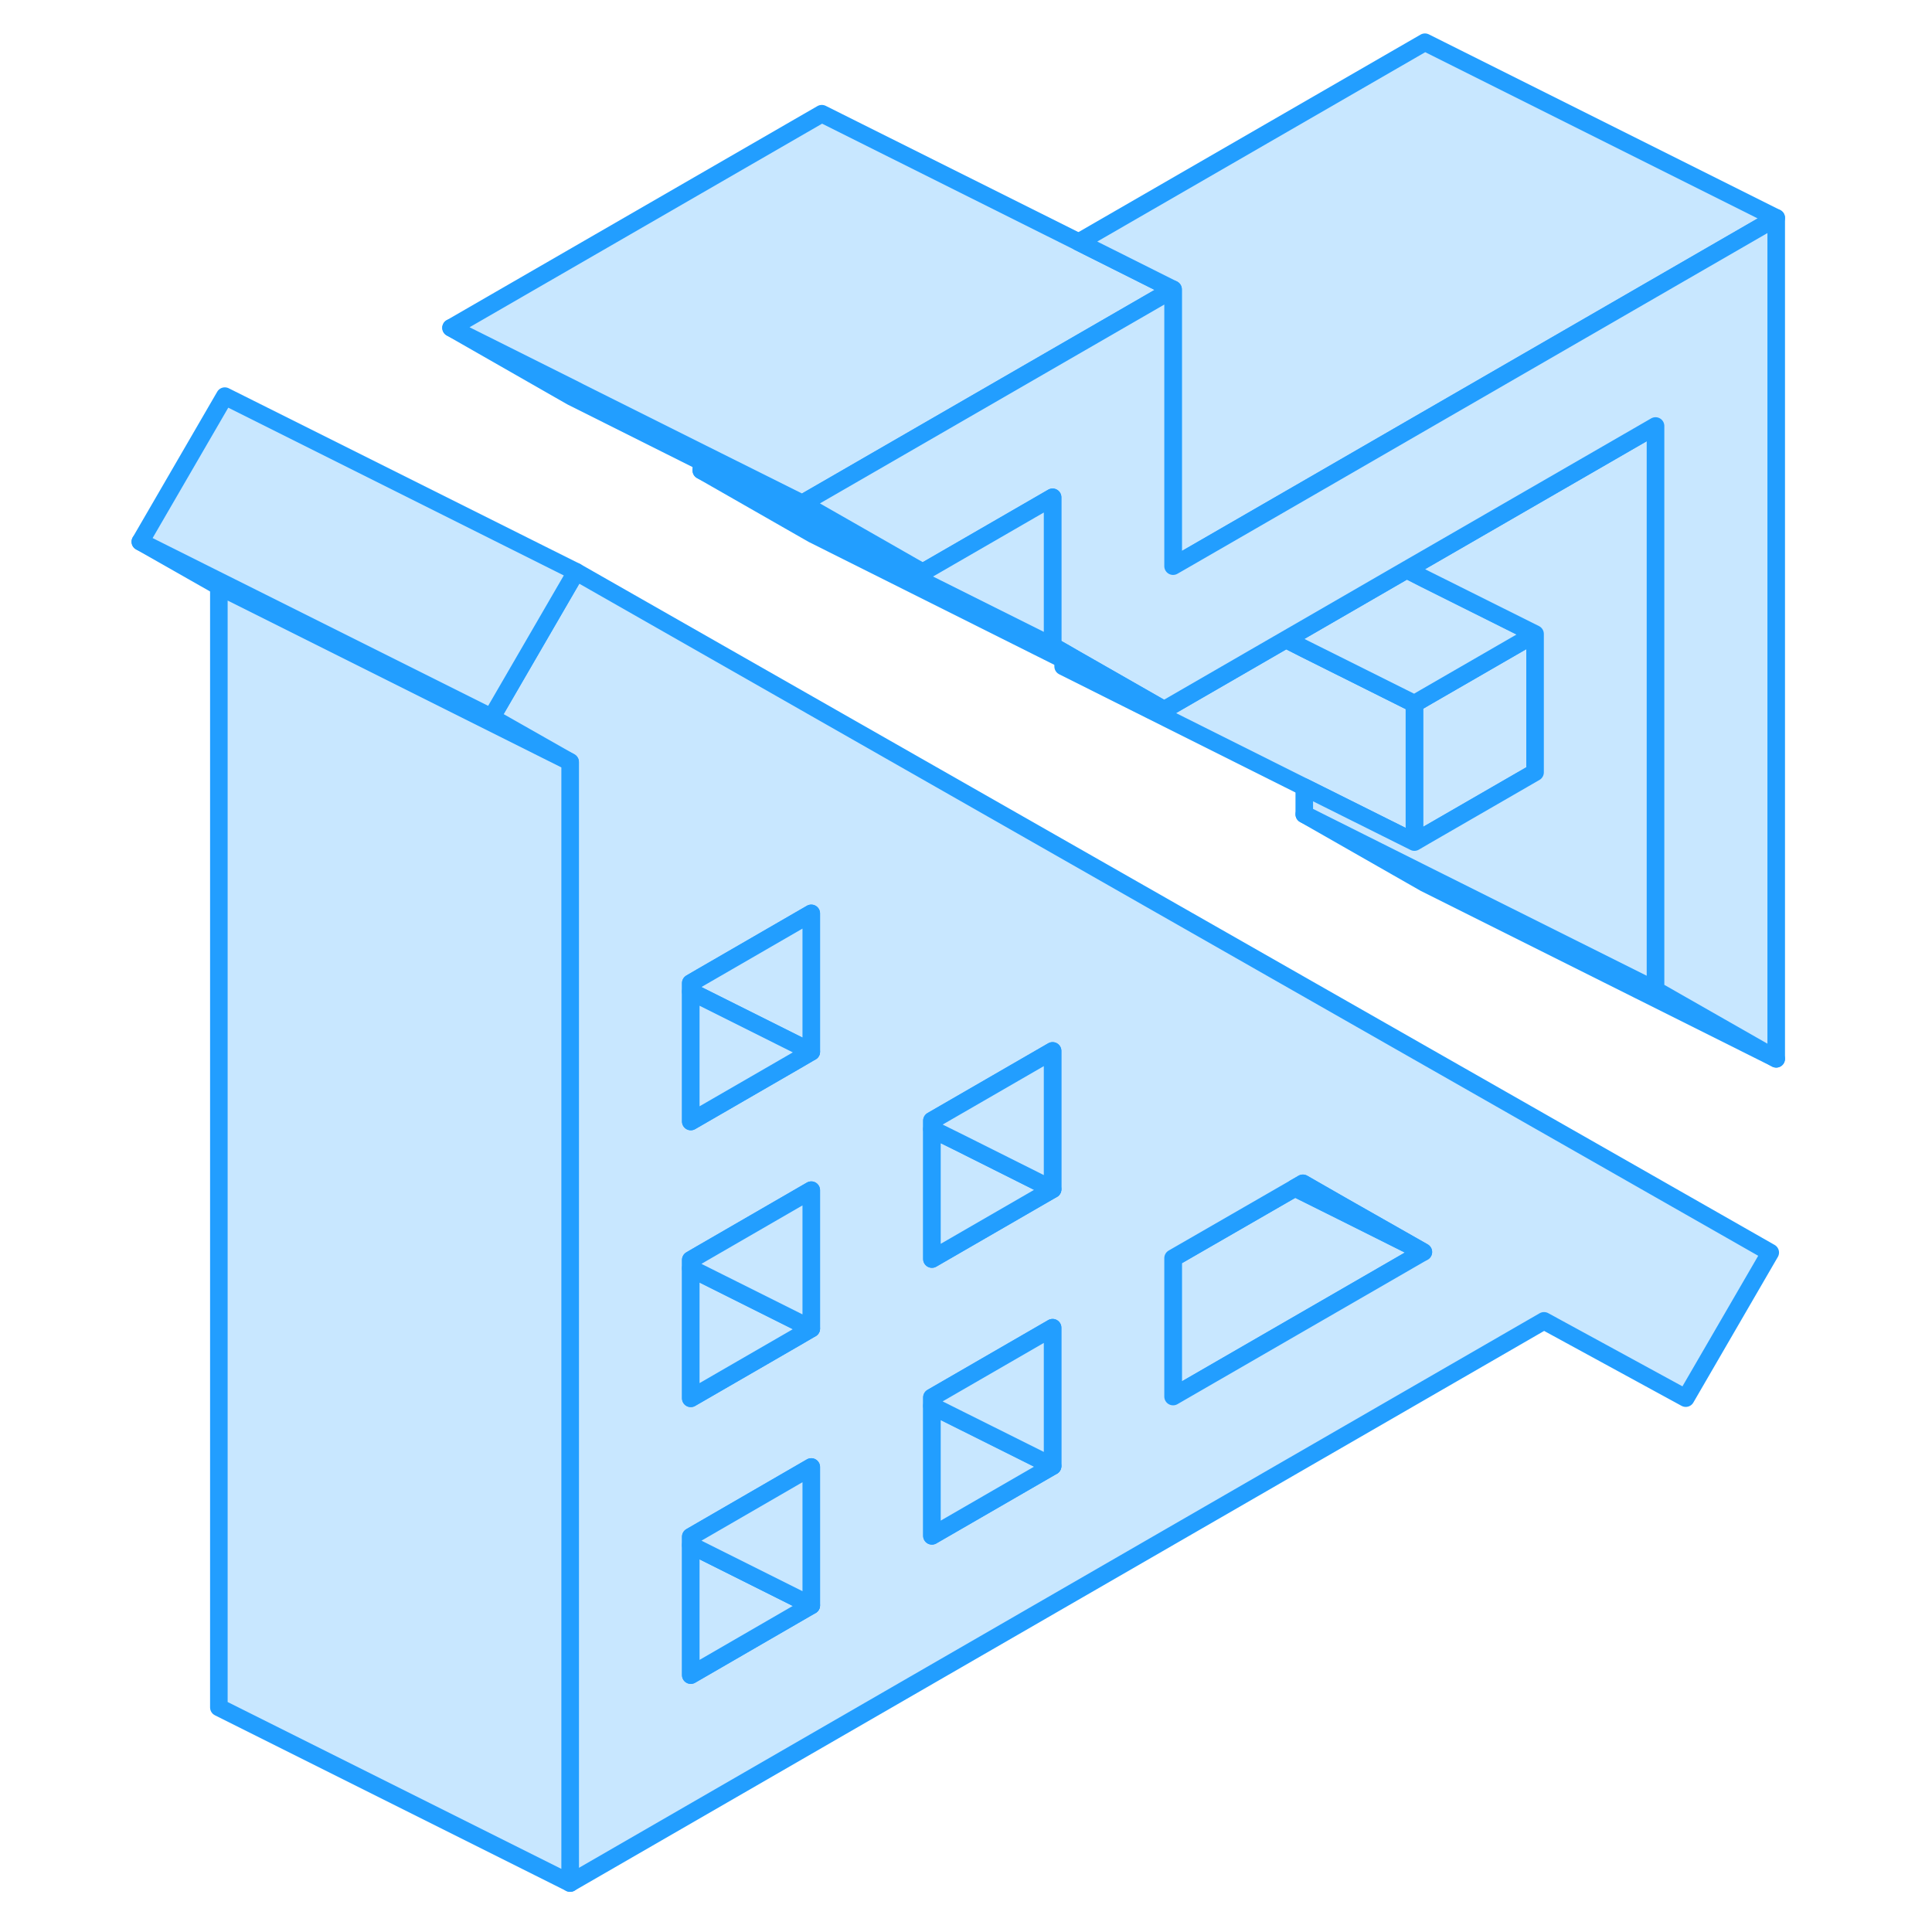 <svg width="48" height="48" viewBox="0 0 98 110" fill="#c8e7ff" xmlns="http://www.w3.org/2000/svg" stroke-width="1px" stroke-linecap="round" stroke-linejoin="round"><path d="M81.401 36.094V43.974L75.131 47.594L74.531 47.944V40.064L75.131 39.714L81.401 36.094Z" stroke="#229EFF" stroke-linejoin="round"/><path d="M75.041 71.284L60.791 79.514V71.634L67.071 68.014L67.731 67.634L70.361 68.944L75.041 71.284Z" stroke="#229EFF" stroke-linejoin="round"/><path d="M74.531 40.064V47.944L68.261 44.814L54.531 37.944V37.544L54.911 37.724L60.281 40.414L67.221 36.404L68.261 36.934L74.531 40.064Z" stroke="#229EFF" stroke-linejoin="round"/><path d="M46.54 32.584L41.17 29.904L33.93 26.284L26.54 22.584L19.68 18.664L26.74 22.194L26.99 22.324L33.93 25.794L39.68 28.664L41.5 29.704L46.54 32.584Z" stroke="#229EFF" stroke-linejoin="round"/><path d="M60.79 16.474L39.68 28.664L33.93 25.794L26.99 22.324L26.74 22.194L19.68 18.664L40.79 6.474L55.42 13.784L60.79 16.474Z" stroke="#229EFF" stroke-linejoin="round"/><path d="M26.46 43.384L6.46 33.384L1.99 30.844L21.99 40.844L26.46 43.384Z" stroke="#229EFF" stroke-linejoin="round"/><path d="M26.8 32.554L26.19 33.604L21.99 40.844L26.46 43.384V107.214L81.91 75.204L89.98 79.604L94.79 71.314L26.8 32.554ZM40.19 91.404L33.33 95.374V87.494L40.19 83.524V91.404ZM40.19 75.644L39.3 76.164L33.33 79.614V71.734L33.93 71.384L40.19 67.764V75.644ZM40.19 59.884L39.3 60.404L33.33 63.854V55.974L33.93 55.624L40.19 52.004V59.884ZM53.93 83.474L47.06 87.444V79.564L53.93 75.594V83.474ZM53.93 67.714L47.06 71.684V63.804L53.22 60.244L53.93 59.834V67.714ZM60.79 79.514V71.634L67.07 68.014L67.73 67.634L68.18 67.374L70.5 68.704L75.04 71.284L60.79 79.514Z" stroke="#229EFF" stroke-linejoin="round"/><path d="M40.19 91.404L33.33 95.374V87.974L40.19 91.404Z" stroke="#229EFF" stroke-linejoin="round"/><path d="M75.04 71.284L70.36 68.944L67.731 67.634L68.18 67.374L70.501 68.704L75.04 71.284Z" stroke="#229EFF" stroke-linejoin="round"/><path d="M40.19 83.524V91.404L33.33 87.974V87.494L40.19 83.524Z" stroke="#229EFF" stroke-linejoin="round"/><path d="M53.93 83.474L47.06 87.444V80.044L53.93 83.474Z" stroke="#229EFF" stroke-linejoin="round"/><path d="M53.93 75.594V83.474L47.06 80.044V79.564L53.93 75.594Z" stroke="#229EFF" stroke-linejoin="round"/><path d="M40.19 75.644L39.3 76.164L33.33 79.614V72.214L33.93 72.514L40.19 75.644Z" stroke="#229EFF" stroke-linejoin="round"/><path d="M40.19 67.764V75.644L33.93 72.514L33.33 72.214V71.734L33.93 71.384L40.19 67.764Z" stroke="#229EFF" stroke-linejoin="round"/><path d="M40.19 52.004V59.884L33.93 56.754L33.33 56.454V55.974L33.93 55.624L40.19 52.004Z" stroke="#229EFF" stroke-linejoin="round"/><path d="M40.19 59.884L39.3 60.404L33.33 63.854V56.454L33.93 56.754L40.19 59.884Z" stroke="#229EFF" stroke-linejoin="round"/><path d="M53.93 67.714L47.06 71.684V64.284L48.56 65.024L53.93 67.714Z" stroke="#229EFF" stroke-linejoin="round"/><path d="M53.93 59.834V67.714L48.56 65.024L47.06 64.284V63.804L53.221 60.244L53.93 59.834Z" stroke="#229EFF" stroke-linejoin="round"/><path d="M95.13 12.404L75.13 23.954L68.26 27.924L66.77 28.784L61.4 31.884L60.79 32.234V16.474L55.42 13.784L75.13 2.404L95.13 12.404Z" stroke="#229EFF" stroke-linejoin="round"/><path d="M81.401 36.094L75.131 39.714L74.531 40.064L68.261 36.934L67.221 36.404L68.261 35.804L74.091 32.434L75.131 32.964L81.401 36.094Z" stroke="#229EFF" stroke-linejoin="round"/><path d="M95.13 60.284L75.13 50.284L68.26 46.364L75.13 49.804L88.26 56.364L95.13 60.284Z" stroke="#229EFF" stroke-linejoin="round"/><path d="M88.26 24.254V56.364L75.13 49.804L68.26 46.364V44.815L74.53 47.944L75.13 47.594L81.4 43.974V36.094L75.13 32.964L74.09 32.434L75.13 31.834L88.26 24.254Z" stroke="#229EFF" stroke-linejoin="round"/><path d="M95.13 12.404V60.284L88.26 56.364V24.254L75.13 31.834L74.09 32.434L68.26 35.804L67.22 36.404L60.28 40.414L55.24 37.534L54.53 37.124L53.93 36.784V28.314L46.54 32.584L41.5 29.704L39.68 28.664L60.79 16.474V32.234L61.4 31.884L66.77 28.784L68.26 27.924L75.13 23.954L95.13 12.404Z" stroke="#229EFF" stroke-linejoin="round"/><path d="M60.28 40.414L54.91 37.724L54.53 37.544L40.28 30.414L33.93 26.784L40.7 30.174L53.93 36.784L54.53 37.124L55.24 37.534L60.28 40.414Z" stroke="#229EFF" stroke-linejoin="round"/><path d="M53.93 28.314V36.784L40.7 30.174L33.93 26.784V26.284L41.17 29.904L46.54 32.584L53.93 28.314Z" stroke="#229EFF" stroke-linejoin="round"/><path d="M26.8 32.554L26.19 33.604L21.99 40.844L1.99 30.844L6.8 22.554L26.8 32.554Z" stroke="#229EFF" stroke-linejoin="round"/><path d="M26.461 43.384V107.214L6.461 97.214V33.384L26.461 43.384Z" stroke="#229EFF" stroke-linejoin="round"/></svg>